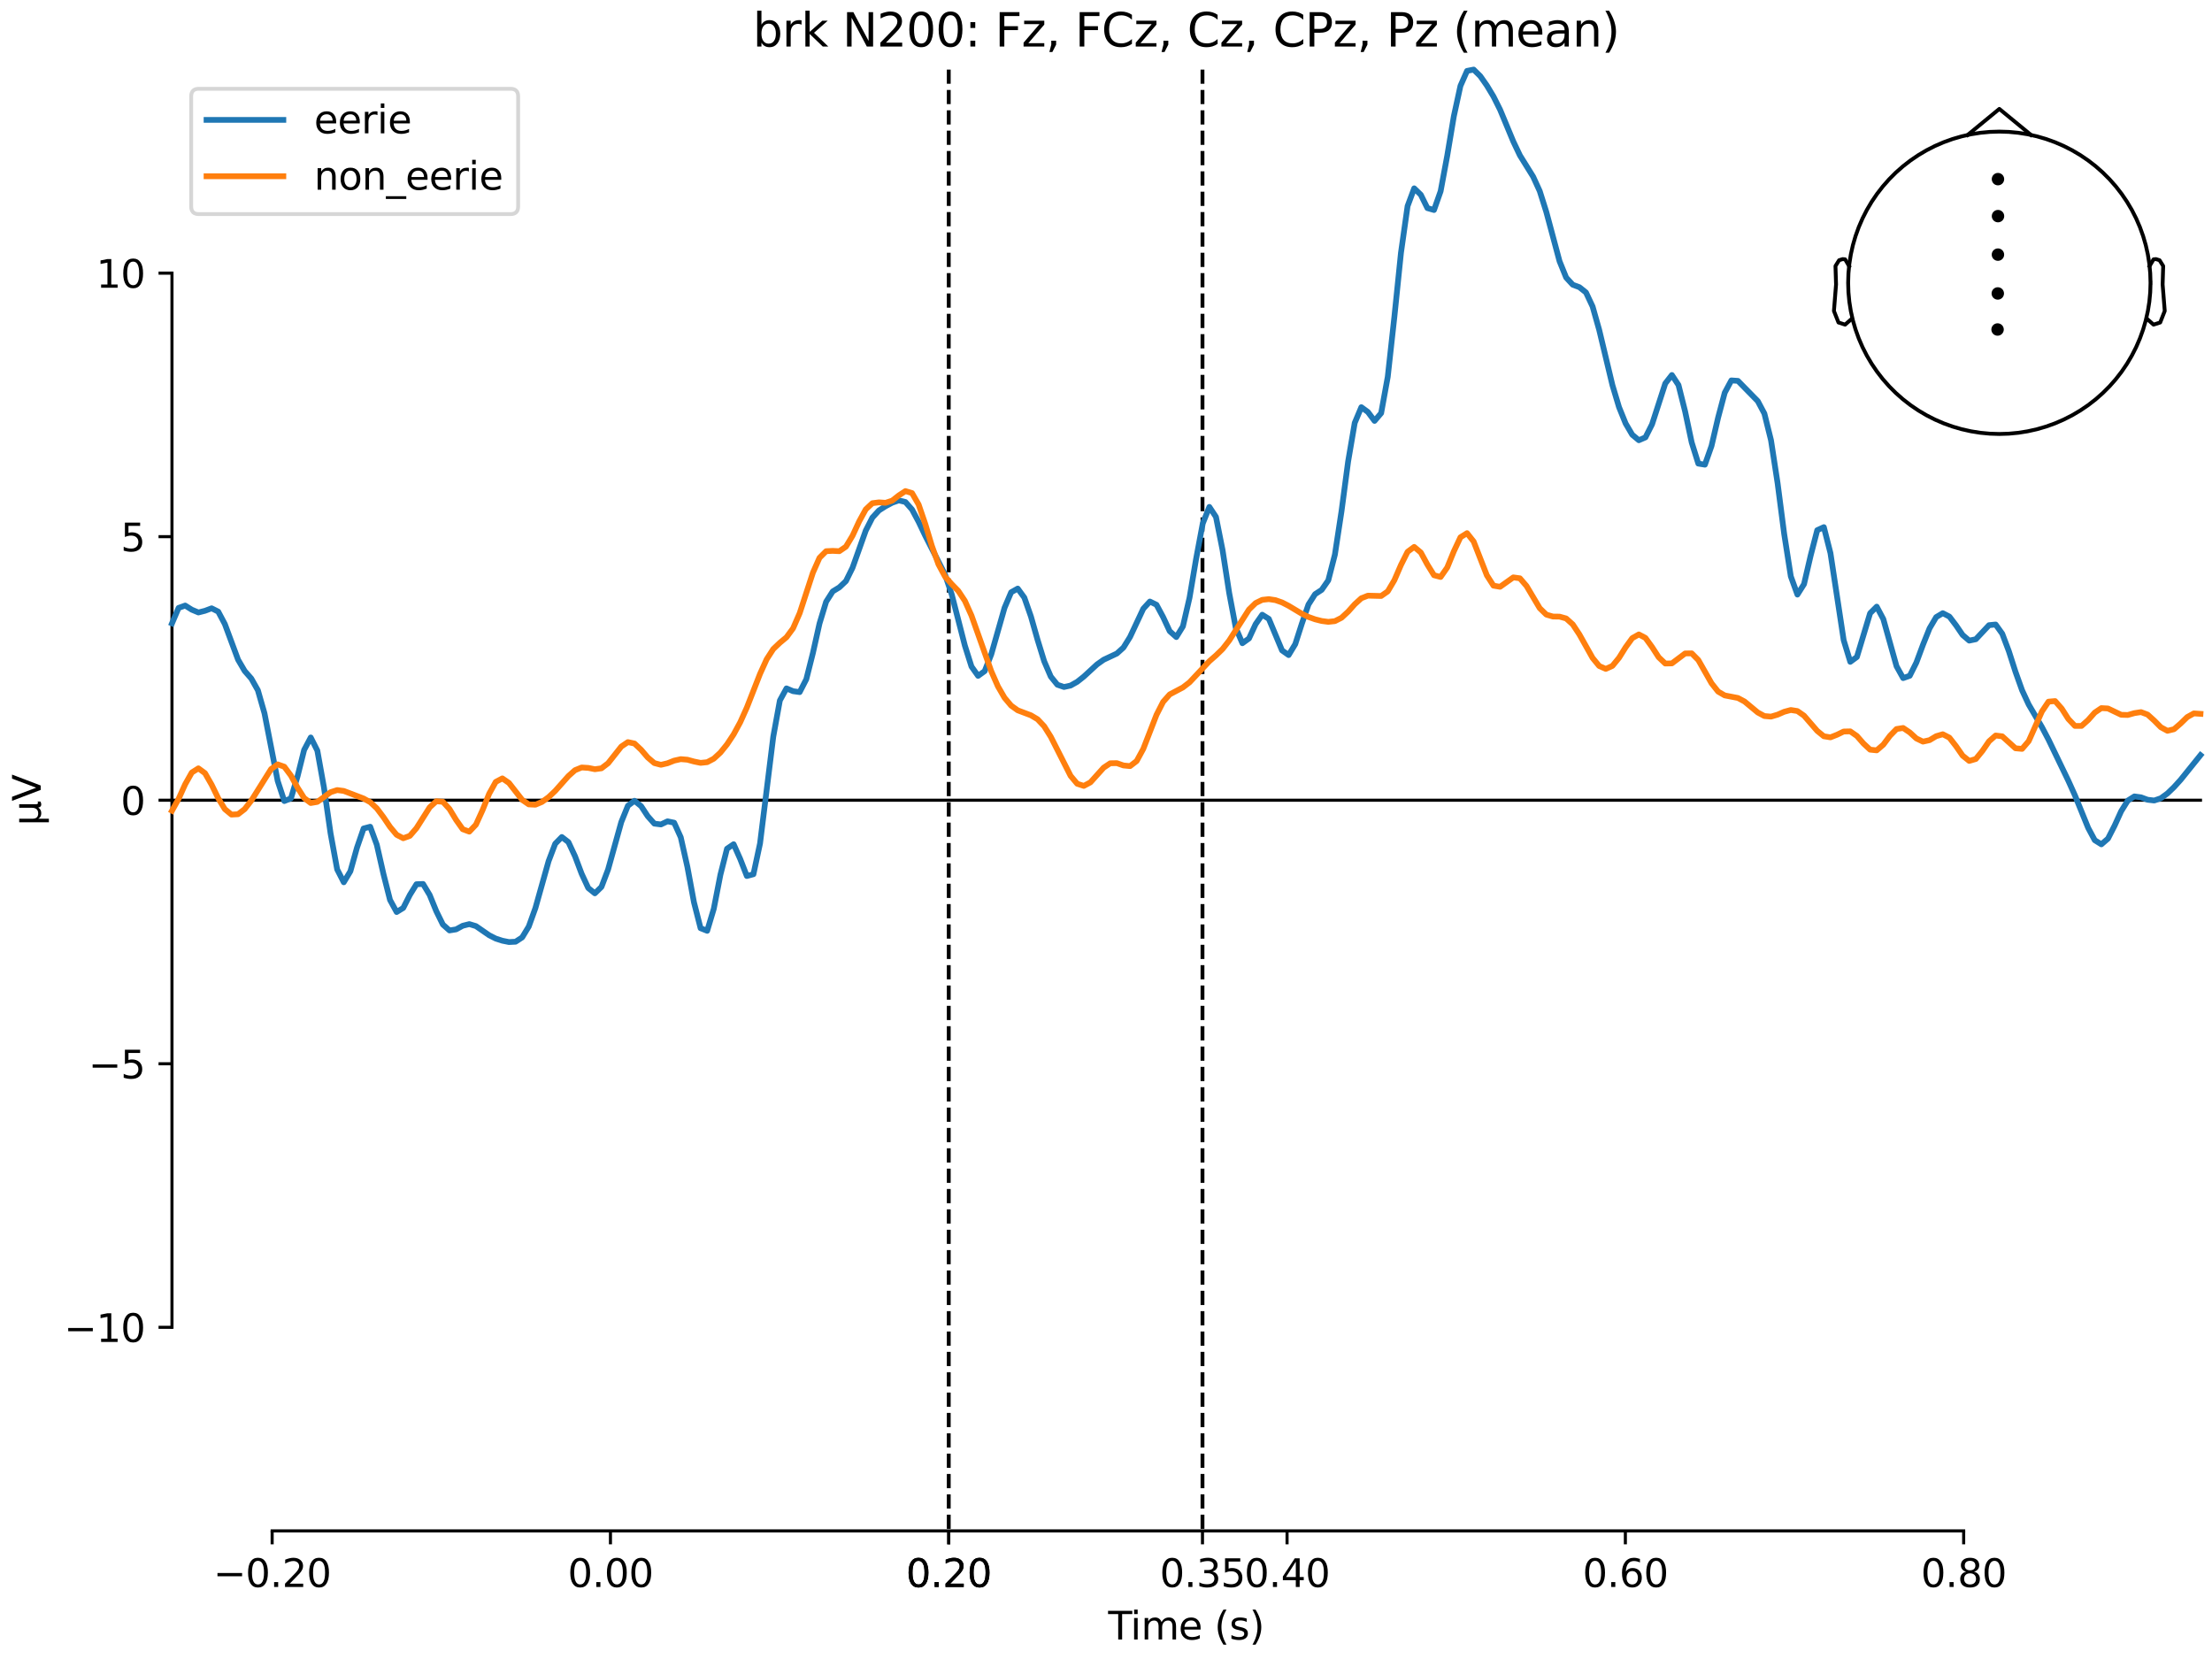 <?xml version="1.0" encoding="utf-8" standalone="no"?>
<!DOCTYPE svg PUBLIC "-//W3C//DTD SVG 1.1//EN"
  "http://www.w3.org/Graphics/SVG/1.1/DTD/svg11.dtd">
<svg xmlns:xlink="http://www.w3.org/1999/xlink" width="576pt" height="432pt" viewBox="0 0 576 432" xmlns="http://www.w3.org/2000/svg" version="1.1">
 <defs>
  <style type="text/css">*{stroke-linejoin: round; stroke-linecap: butt}</style>
 </defs>
 <g id="figure_1">
  <g id="patch_1">
   <path d="M 0 432 
L 576 432 
L 576 0 
L 0 0 
z
" style="fill: #ffffff"/>
  </g>
  <g id="axes_1">
   <g id="patch_2">
    <path d="M 44.783 398.644 
L 573 398.644 
L 573 18.118 
L 44.783 18.118 
L 44.783 398.644 
z
" style="fill: none; opacity: 0"/>
   </g>
   <g id="patch_3">
    <path d="M 44.783 345.638 
L 44.783 71.124 
" style="fill: none; stroke: #000000; stroke-width: 0.8; stroke-linejoin: miter; stroke-linecap: square"/>
   </g>
   <g id="LineCollection_1">
    <path d="M 247.054 18.118 
L 247.054 398.644 
" clip-path="url(#p160cab0936)" style="fill: none; stroke-dasharray: 3.7,1.6; stroke-dashoffset: 0; stroke: #000000"/>
    <path d="M 313.124 18.118 
L 313.124 398.644 
" clip-path="url(#p160cab0936)" style="fill: none; stroke-dasharray: 3.7,1.6; stroke-dashoffset: 0; stroke: #000000"/>
   </g>
   <g id="matplotlib.axis_1">
    <g id="xtick_1">
     <g id="line2d_1">
      <defs>
       <path id="m60792f9d61" d="M 0 0 
L 0 3.5 
" style="stroke: #000000; stroke-width: 0.8"/>
      </defs>
      <g>
       <use xlink:href="#m60792f9d61" x="70.867" y="398.644" style="stroke: #000000; stroke-width: 0.8"/>
      </g>
     </g>
     <g id="text_1">
      <!-- −0.20 -->
      <g transform="translate(55.544 413.242) scale(0.1 -0.1)">
       <defs>
        <path id="DejaVuSans-2212" d="M 678 2272 
L 4684 2272 
L 4684 1741 
L 678 1741 
L 678 2272 
z
" transform="scale(0.016)"/>
        <path id="DejaVuSans-30" d="M 2034 4250 
Q 1547 4250 1301 3770 
Q 1056 3291 1056 2328 
Q 1056 1369 1301 889 
Q 1547 409 2034 409 
Q 2525 409 2770 889 
Q 3016 1369 3016 2328 
Q 3016 3291 2770 3770 
Q 2525 4250 2034 4250 
z
M 2034 4750 
Q 2819 4750 3233 4129 
Q 3647 3509 3647 2328 
Q 3647 1150 3233 529 
Q 2819 -91 2034 -91 
Q 1250 -91 836 529 
Q 422 1150 422 2328 
Q 422 3509 836 4129 
Q 1250 4750 2034 4750 
z
" transform="scale(0.016)"/>
        <path id="DejaVuSans-2e" d="M 684 794 
L 1344 794 
L 1344 0 
L 684 0 
L 684 794 
z
" transform="scale(0.016)"/>
        <path id="DejaVuSans-32" d="M 1228 531 
L 3431 531 
L 3431 0 
L 469 0 
L 469 531 
Q 828 903 1448 1529 
Q 2069 2156 2228 2338 
Q 2531 2678 2651 2914 
Q 2772 3150 2772 3378 
Q 2772 3750 2511 3984 
Q 2250 4219 1831 4219 
Q 1534 4219 1204 4116 
Q 875 4013 500 3803 
L 500 4441 
Q 881 4594 1212 4672 
Q 1544 4750 1819 4750 
Q 2544 4750 2975 4387 
Q 3406 4025 3406 3419 
Q 3406 3131 3298 2873 
Q 3191 2616 2906 2266 
Q 2828 2175 2409 1742 
Q 1991 1309 1228 531 
z
" transform="scale(0.016)"/>
       </defs>
       <use xlink:href="#DejaVuSans-2212"/>
       <use xlink:href="#DejaVuSans-30" transform="translate(83.789 0)"/>
       <use xlink:href="#DejaVuSans-2e" transform="translate(147.412 0)"/>
       <use xlink:href="#DejaVuSans-32" transform="translate(179.199 0)"/>
       <use xlink:href="#DejaVuSans-30" transform="translate(242.822 0)"/>
      </g>
     </g>
    </g>
    <g id="xtick_2">
     <g id="line2d_2">
      <g>
       <use xlink:href="#m60792f9d61" x="158.96" y="398.644" style="stroke: #000000; stroke-width: 0.8"/>
      </g>
     </g>
     <g id="text_2">
      <!-- 0.00 -->
      <g transform="translate(147.828 413.242) scale(0.1 -0.1)">
       <use xlink:href="#DejaVuSans-30"/>
       <use xlink:href="#DejaVuSans-2e" transform="translate(63.623 0)"/>
       <use xlink:href="#DejaVuSans-30" transform="translate(95.41 0)"/>
       <use xlink:href="#DejaVuSans-30" transform="translate(159.033 0)"/>
      </g>
     </g>
    </g>
    <g id="xtick_3">
     <g id="line2d_3">
      <g>
       <use xlink:href="#m60792f9d61" x="247.054" y="398.644" style="stroke: #000000; stroke-width: 0.8"/>
      </g>
     </g>
     <g id="text_3">
      <!-- 0.20 -->
      <g transform="translate(235.921 413.242) scale(0.1 -0.1)">
       <use xlink:href="#DejaVuSans-30"/>
       <use xlink:href="#DejaVuSans-2e" transform="translate(63.623 0)"/>
       <use xlink:href="#DejaVuSans-32" transform="translate(95.41 0)"/>
       <use xlink:href="#DejaVuSans-30" transform="translate(159.033 0)"/>
      </g>
     </g>
    </g>
    <g id="xtick_4">
     <g id="line2d_4">
      <g>
       <use xlink:href="#m60792f9d61" x="247.054" y="398.644" style="stroke: #000000; stroke-width: 0.8"/>
      </g>
     </g>
     <g id="text_4">
      <!-- 0.20 -->
      <g transform="translate(235.921 413.242) scale(0.1 -0.1)">
       <use xlink:href="#DejaVuSans-30"/>
       <use xlink:href="#DejaVuSans-2e" transform="translate(63.623 0)"/>
       <use xlink:href="#DejaVuSans-32" transform="translate(95.41 0)"/>
       <use xlink:href="#DejaVuSans-30" transform="translate(159.033 0)"/>
      </g>
     </g>
    </g>
    <g id="xtick_5">
     <g id="line2d_5">
      <g>
       <use xlink:href="#m60792f9d61" x="313.124" y="398.644" style="stroke: #000000; stroke-width: 0.8"/>
      </g>
     </g>
     <g id="text_5">
      <!-- 0.35 -->
      <g transform="translate(301.991 413.242) scale(0.1 -0.1)">
       <defs>
        <path id="DejaVuSans-33" d="M 2597 2516 
Q 3050 2419 3304 2112 
Q 3559 1806 3559 1356 
Q 3559 666 3084 287 
Q 2609 -91 1734 -91 
Q 1441 -91 1130 -33 
Q 819 25 488 141 
L 488 750 
Q 750 597 1062 519 
Q 1375 441 1716 441 
Q 2309 441 2620 675 
Q 2931 909 2931 1356 
Q 2931 1769 2642 2001 
Q 2353 2234 1838 2234 
L 1294 2234 
L 1294 2753 
L 1863 2753 
Q 2328 2753 2575 2939 
Q 2822 3125 2822 3475 
Q 2822 3834 2567 4026 
Q 2313 4219 1838 4219 
Q 1578 4219 1281 4162 
Q 984 4106 628 3988 
L 628 4550 
Q 988 4650 1302 4700 
Q 1616 4750 1894 4750 
Q 2613 4750 3031 4423 
Q 3450 4097 3450 3541 
Q 3450 3153 3228 2886 
Q 3006 2619 2597 2516 
z
" transform="scale(0.016)"/>
        <path id="DejaVuSans-35" d="M 691 4666 
L 3169 4666 
L 3169 4134 
L 1269 4134 
L 1269 2991 
Q 1406 3038 1543 3061 
Q 1681 3084 1819 3084 
Q 2600 3084 3056 2656 
Q 3513 2228 3513 1497 
Q 3513 744 3044 326 
Q 2575 -91 1722 -91 
Q 1428 -91 1123 -41 
Q 819 9 494 109 
L 494 744 
Q 775 591 1075 516 
Q 1375 441 1709 441 
Q 2250 441 2565 725 
Q 2881 1009 2881 1497 
Q 2881 1984 2565 2268 
Q 2250 2553 1709 2553 
Q 1456 2553 1204 2497 
Q 953 2441 691 2322 
L 691 4666 
z
" transform="scale(0.016)"/>
       </defs>
       <use xlink:href="#DejaVuSans-30"/>
       <use xlink:href="#DejaVuSans-2e" transform="translate(63.623 0)"/>
       <use xlink:href="#DejaVuSans-33" transform="translate(95.41 0)"/>
       <use xlink:href="#DejaVuSans-35" transform="translate(159.033 0)"/>
      </g>
     </g>
    </g>
    <g id="xtick_6">
     <g id="line2d_6">
      <g>
       <use xlink:href="#m60792f9d61" x="335.147" y="398.644" style="stroke: #000000; stroke-width: 0.8"/>
      </g>
     </g>
     <g id="text_6">
      <!-- 0.40 -->
      <g transform="translate(324.015 413.242) scale(0.1 -0.1)">
       <defs>
        <path id="DejaVuSans-34" d="M 2419 4116 
L 825 1625 
L 2419 1625 
L 2419 4116 
z
M 2253 4666 
L 3047 4666 
L 3047 1625 
L 3713 1625 
L 3713 1100 
L 3047 1100 
L 3047 0 
L 2419 0 
L 2419 1100 
L 313 1100 
L 313 1709 
L 2253 4666 
z
" transform="scale(0.016)"/>
       </defs>
       <use xlink:href="#DejaVuSans-30"/>
       <use xlink:href="#DejaVuSans-2e" transform="translate(63.623 0)"/>
       <use xlink:href="#DejaVuSans-34" transform="translate(95.41 0)"/>
       <use xlink:href="#DejaVuSans-30" transform="translate(159.033 0)"/>
      </g>
     </g>
    </g>
    <g id="xtick_7">
     <g id="line2d_7">
      <g>
       <use xlink:href="#m60792f9d61" x="423.241" y="398.644" style="stroke: #000000; stroke-width: 0.8"/>
      </g>
     </g>
     <g id="text_7">
      <!-- 0.60 -->
      <g transform="translate(412.108 413.242) scale(0.1 -0.1)">
       <defs>
        <path id="DejaVuSans-36" d="M 2113 2584 
Q 1688 2584 1439 2293 
Q 1191 2003 1191 1497 
Q 1191 994 1439 701 
Q 1688 409 2113 409 
Q 2538 409 2786 701 
Q 3034 994 3034 1497 
Q 3034 2003 2786 2293 
Q 2538 2584 2113 2584 
z
M 3366 4563 
L 3366 3988 
Q 3128 4100 2886 4159 
Q 2644 4219 2406 4219 
Q 1781 4219 1451 3797 
Q 1122 3375 1075 2522 
Q 1259 2794 1537 2939 
Q 1816 3084 2150 3084 
Q 2853 3084 3261 2657 
Q 3669 2231 3669 1497 
Q 3669 778 3244 343 
Q 2819 -91 2113 -91 
Q 1303 -91 875 529 
Q 447 1150 447 2328 
Q 447 3434 972 4092 
Q 1497 4750 2381 4750 
Q 2619 4750 2861 4703 
Q 3103 4656 3366 4563 
z
" transform="scale(0.016)"/>
       </defs>
       <use xlink:href="#DejaVuSans-30"/>
       <use xlink:href="#DejaVuSans-2e" transform="translate(63.623 0)"/>
       <use xlink:href="#DejaVuSans-36" transform="translate(95.41 0)"/>
       <use xlink:href="#DejaVuSans-30" transform="translate(159.033 0)"/>
      </g>
     </g>
    </g>
    <g id="xtick_8">
     <g id="line2d_8">
      <g>
       <use xlink:href="#m60792f9d61" x="511.334" y="398.644" style="stroke: #000000; stroke-width: 0.8"/>
      </g>
     </g>
     <g id="text_8">
      <!-- 0.80 -->
      <g transform="translate(500.202 413.242) scale(0.1 -0.1)">
       <defs>
        <path id="DejaVuSans-38" d="M 2034 2216 
Q 1584 2216 1326 1975 
Q 1069 1734 1069 1313 
Q 1069 891 1326 650 
Q 1584 409 2034 409 
Q 2484 409 2743 651 
Q 3003 894 3003 1313 
Q 3003 1734 2745 1975 
Q 2488 2216 2034 2216 
z
M 1403 2484 
Q 997 2584 770 2862 
Q 544 3141 544 3541 
Q 544 4100 942 4425 
Q 1341 4750 2034 4750 
Q 2731 4750 3128 4425 
Q 3525 4100 3525 3541 
Q 3525 3141 3298 2862 
Q 3072 2584 2669 2484 
Q 3125 2378 3379 2068 
Q 3634 1759 3634 1313 
Q 3634 634 3220 271 
Q 2806 -91 2034 -91 
Q 1263 -91 848 271 
Q 434 634 434 1313 
Q 434 1759 690 2068 
Q 947 2378 1403 2484 
z
M 1172 3481 
Q 1172 3119 1398 2916 
Q 1625 2713 2034 2713 
Q 2441 2713 2670 2916 
Q 2900 3119 2900 3481 
Q 2900 3844 2670 4047 
Q 2441 4250 2034 4250 
Q 1625 4250 1398 4047 
Q 1172 3844 1172 3481 
z
" transform="scale(0.016)"/>
       </defs>
       <use xlink:href="#DejaVuSans-30"/>
       <use xlink:href="#DejaVuSans-2e" transform="translate(63.623 0)"/>
       <use xlink:href="#DejaVuSans-38" transform="translate(95.41 0)"/>
       <use xlink:href="#DejaVuSans-30" transform="translate(159.033 0)"/>
      </g>
     </g>
    </g>
    <g id="text_9">
     <!-- Time (s) -->
     <g transform="translate(288.562 426.92) scale(0.1 -0.1)">
      <defs>
       <path id="DejaVuSans-54" d="M -19 4666 
L 3928 4666 
L 3928 4134 
L 2272 4134 
L 2272 0 
L 1638 0 
L 1638 4134 
L -19 4134 
L -19 4666 
z
" transform="scale(0.016)"/>
       <path id="DejaVuSans-69" d="M 603 3500 
L 1178 3500 
L 1178 0 
L 603 0 
L 603 3500 
z
M 603 4863 
L 1178 4863 
L 1178 4134 
L 603 4134 
L 603 4863 
z
" transform="scale(0.016)"/>
       <path id="DejaVuSans-6d" d="M 3328 2828 
Q 3544 3216 3844 3400 
Q 4144 3584 4550 3584 
Q 5097 3584 5394 3201 
Q 5691 2819 5691 2113 
L 5691 0 
L 5113 0 
L 5113 2094 
Q 5113 2597 4934 2840 
Q 4756 3084 4391 3084 
Q 3944 3084 3684 2787 
Q 3425 2491 3425 1978 
L 3425 0 
L 2847 0 
L 2847 2094 
Q 2847 2600 2669 2842 
Q 2491 3084 2119 3084 
Q 1678 3084 1418 2786 
Q 1159 2488 1159 1978 
L 1159 0 
L 581 0 
L 581 3500 
L 1159 3500 
L 1159 2956 
Q 1356 3278 1631 3431 
Q 1906 3584 2284 3584 
Q 2666 3584 2933 3390 
Q 3200 3197 3328 2828 
z
" transform="scale(0.016)"/>
       <path id="DejaVuSans-65" d="M 3597 1894 
L 3597 1613 
L 953 1613 
Q 991 1019 1311 708 
Q 1631 397 2203 397 
Q 2534 397 2845 478 
Q 3156 559 3463 722 
L 3463 178 
Q 3153 47 2828 -22 
Q 2503 -91 2169 -91 
Q 1331 -91 842 396 
Q 353 884 353 1716 
Q 353 2575 817 3079 
Q 1281 3584 2069 3584 
Q 2775 3584 3186 3129 
Q 3597 2675 3597 1894 
z
M 3022 2063 
Q 3016 2534 2758 2815 
Q 2500 3097 2075 3097 
Q 1594 3097 1305 2825 
Q 1016 2553 972 2059 
L 3022 2063 
z
" transform="scale(0.016)"/>
       <path id="DejaVuSans-20" transform="scale(0.016)"/>
       <path id="DejaVuSans-28" d="M 1984 4856 
Q 1566 4138 1362 3434 
Q 1159 2731 1159 2009 
Q 1159 1288 1364 580 
Q 1569 -128 1984 -844 
L 1484 -844 
Q 1016 -109 783 600 
Q 550 1309 550 2009 
Q 550 2706 781 3412 
Q 1013 4119 1484 4856 
L 1984 4856 
z
" transform="scale(0.016)"/>
       <path id="DejaVuSans-73" d="M 2834 3397 
L 2834 2853 
Q 2591 2978 2328 3040 
Q 2066 3103 1784 3103 
Q 1356 3103 1142 2972 
Q 928 2841 928 2578 
Q 928 2378 1081 2264 
Q 1234 2150 1697 2047 
L 1894 2003 
Q 2506 1872 2764 1633 
Q 3022 1394 3022 966 
Q 3022 478 2636 193 
Q 2250 -91 1575 -91 
Q 1294 -91 989 -36 
Q 684 19 347 128 
L 347 722 
Q 666 556 975 473 
Q 1284 391 1588 391 
Q 1994 391 2212 530 
Q 2431 669 2431 922 
Q 2431 1156 2273 1281 
Q 2116 1406 1581 1522 
L 1381 1569 
Q 847 1681 609 1914 
Q 372 2147 372 2553 
Q 372 3047 722 3315 
Q 1072 3584 1716 3584 
Q 2034 3584 2315 3537 
Q 2597 3491 2834 3397 
z
" transform="scale(0.016)"/>
       <path id="DejaVuSans-29" d="M 513 4856 
L 1013 4856 
Q 1481 4119 1714 3412 
Q 1947 2706 1947 2009 
Q 1947 1309 1714 600 
Q 1481 -109 1013 -844 
L 513 -844 
Q 928 -128 1133 580 
Q 1338 1288 1338 2009 
Q 1338 2731 1133 3434 
Q 928 4138 513 4856 
z
" transform="scale(0.016)"/>
      </defs>
      <use xlink:href="#DejaVuSans-54"/>
      <use xlink:href="#DejaVuSans-69" transform="translate(57.959 0)"/>
      <use xlink:href="#DejaVuSans-6d" transform="translate(85.742 0)"/>
      <use xlink:href="#DejaVuSans-65" transform="translate(183.154 0)"/>
      <use xlink:href="#DejaVuSans-20" transform="translate(244.678 0)"/>
      <use xlink:href="#DejaVuSans-28" transform="translate(276.465 0)"/>
      <use xlink:href="#DejaVuSans-73" transform="translate(315.479 0)"/>
      <use xlink:href="#DejaVuSans-29" transform="translate(367.578 0)"/>
     </g>
    </g>
   </g>
   <g id="matplotlib.axis_2">
    <g id="ytick_1">
     <g id="line2d_9">
      <defs>
       <path id="m1ddd7d514c" d="M 0 0 
L -3.5 0 
" style="stroke: #000000; stroke-width: 0.8"/>
      </defs>
      <g>
       <use xlink:href="#m1ddd7d514c" x="44.783" y="345.638" style="stroke: #000000; stroke-width: 0.8"/>
      </g>
     </g>
     <g id="text_10">
      <!-- −10 -->
      <g transform="translate(16.678 349.437) scale(0.1 -0.1)">
       <defs>
        <path id="DejaVuSans-31" d="M 794 531 
L 1825 531 
L 1825 4091 
L 703 3866 
L 703 4441 
L 1819 4666 
L 2450 4666 
L 2450 531 
L 3481 531 
L 3481 0 
L 794 0 
L 794 531 
z
" transform="scale(0.016)"/>
       </defs>
       <use xlink:href="#DejaVuSans-2212"/>
       <use xlink:href="#DejaVuSans-31" transform="translate(83.789 0)"/>
       <use xlink:href="#DejaVuSans-30" transform="translate(147.412 0)"/>
      </g>
     </g>
    </g>
    <g id="ytick_2">
     <g id="line2d_10">
      <g>
       <use xlink:href="#m1ddd7d514c" x="44.783" y="277.009" style="stroke: #000000; stroke-width: 0.8"/>
      </g>
     </g>
     <g id="text_11">
      <!-- −5 -->
      <g transform="translate(23.041 280.809) scale(0.1 -0.1)">
       <use xlink:href="#DejaVuSans-2212"/>
       <use xlink:href="#DejaVuSans-35" transform="translate(83.789 0)"/>
      </g>
     </g>
    </g>
    <g id="ytick_3">
     <g id="line2d_11">
      <g>
       <use xlink:href="#m1ddd7d514c" x="44.783" y="208.381" style="stroke: #000000; stroke-width: 0.8"/>
      </g>
     </g>
     <g id="text_12">
      <!-- 0 -->
      <g transform="translate(31.421 212.18) scale(0.1 -0.1)">
       <use xlink:href="#DejaVuSans-30"/>
      </g>
     </g>
    </g>
    <g id="ytick_4">
     <g id="line2d_12">
      <g>
       <use xlink:href="#m1ddd7d514c" x="44.783" y="139.752" style="stroke: #000000; stroke-width: 0.8"/>
      </g>
     </g>
     <g id="text_13">
      <!-- 5 -->
      <g transform="translate(31.421 143.552) scale(0.1 -0.1)">
       <use xlink:href="#DejaVuSans-35"/>
      </g>
     </g>
    </g>
    <g id="ytick_5">
     <g id="line2d_13">
      <g>
       <use xlink:href="#m1ddd7d514c" x="44.783" y="71.124" style="stroke: #000000; stroke-width: 0.8"/>
      </g>
     </g>
     <g id="text_14">
      <!-- 10 -->
      <g transform="translate(25.058 74.923) scale(0.1 -0.1)">
       <use xlink:href="#DejaVuSans-31"/>
       <use xlink:href="#DejaVuSans-30" transform="translate(63.623 0)"/>
      </g>
     </g>
    </g>
    <g id="text_15">
     <!-- µV -->
     <g transform="translate(10.599 214.982) rotate(-90) scale(0.1 -0.1)">
      <defs>
       <path id="DejaVuSans-b5" d="M 544 -1331 
L 544 3500 
L 1119 3500 
L 1119 1325 
Q 1119 872 1334 640 
Q 1550 409 1972 409 
Q 2434 409 2667 671 
Q 2900 934 2900 1459 
L 2900 3500 
L 3475 3500 
L 3475 806 
Q 3475 619 3529 530 
Q 3584 441 3700 441 
Q 3728 441 3778 458 
Q 3828 475 3916 513 
L 3916 50 
Q 3788 -22 3673 -56 
Q 3559 -91 3450 -91 
Q 3234 -91 3106 31 
Q 2978 153 2931 403 
Q 2775 156 2548 32 
Q 2322 -91 2016 -91 
Q 1697 -91 1473 31 
Q 1250 153 1119 397 
L 1119 -1331 
L 544 -1331 
z
" transform="scale(0.016)"/>
       <path id="DejaVuSans-56" d="M 1831 0 
L 50 4666 
L 709 4666 
L 2188 738 
L 3669 4666 
L 4325 4666 
L 2547 0 
L 1831 0 
z
" transform="scale(0.016)"/>
      </defs>
      <use xlink:href="#DejaVuSans-b5"/>
      <use xlink:href="#DejaVuSans-56" transform="translate(63.623 0)"/>
     </g>
    </g>
   </g>
   <g id="patch_4">
    <path d="M 70.867 398.644 
L 511.334 398.644 
" style="fill: none; stroke: #000000; stroke-width: 0.8; stroke-linejoin: miter; stroke-linecap: square"/>
   </g>
   <g id="patch_5">
    <path d="M 44.783 208.381 
L 573 208.381 
" style="fill: none; stroke: #000000; stroke-width: 0.8; stroke-linejoin: miter; stroke-linecap: square"/>
   </g>
   <g id="text_16">
    <!-- brk N200: Fz, FCz, Cz, CPz, Pz (mean) -->
    <g transform="translate(196.054 12.118) scale(0.12 -0.12)">
     <defs>
      <path id="DejaVuSans-62" d="M 3116 1747 
Q 3116 2381 2855 2742 
Q 2594 3103 2138 3103 
Q 1681 3103 1420 2742 
Q 1159 2381 1159 1747 
Q 1159 1113 1420 752 
Q 1681 391 2138 391 
Q 2594 391 2855 752 
Q 3116 1113 3116 1747 
z
M 1159 2969 
Q 1341 3281 1617 3432 
Q 1894 3584 2278 3584 
Q 2916 3584 3314 3078 
Q 3713 2572 3713 1747 
Q 3713 922 3314 415 
Q 2916 -91 2278 -91 
Q 1894 -91 1617 61 
Q 1341 213 1159 525 
L 1159 0 
L 581 0 
L 581 4863 
L 1159 4863 
L 1159 2969 
z
" transform="scale(0.016)"/>
      <path id="DejaVuSans-72" d="M 2631 2963 
Q 2534 3019 2420 3045 
Q 2306 3072 2169 3072 
Q 1681 3072 1420 2755 
Q 1159 2438 1159 1844 
L 1159 0 
L 581 0 
L 581 3500 
L 1159 3500 
L 1159 2956 
Q 1341 3275 1631 3429 
Q 1922 3584 2338 3584 
Q 2397 3584 2469 3576 
Q 2541 3569 2628 3553 
L 2631 2963 
z
" transform="scale(0.016)"/>
      <path id="DejaVuSans-6b" d="M 581 4863 
L 1159 4863 
L 1159 1991 
L 2875 3500 
L 3609 3500 
L 1753 1863 
L 3688 0 
L 2938 0 
L 1159 1709 
L 1159 0 
L 581 0 
L 581 4863 
z
" transform="scale(0.016)"/>
      <path id="DejaVuSans-4e" d="M 628 4666 
L 1478 4666 
L 3547 763 
L 3547 4666 
L 4159 4666 
L 4159 0 
L 3309 0 
L 1241 3903 
L 1241 0 
L 628 0 
L 628 4666 
z
" transform="scale(0.016)"/>
      <path id="DejaVuSans-3a" d="M 750 794 
L 1409 794 
L 1409 0 
L 750 0 
L 750 794 
z
M 750 3309 
L 1409 3309 
L 1409 2516 
L 750 2516 
L 750 3309 
z
" transform="scale(0.016)"/>
      <path id="DejaVuSans-46" d="M 628 4666 
L 3309 4666 
L 3309 4134 
L 1259 4134 
L 1259 2759 
L 3109 2759 
L 3109 2228 
L 1259 2228 
L 1259 0 
L 628 0 
L 628 4666 
z
" transform="scale(0.016)"/>
      <path id="DejaVuSans-7a" d="M 353 3500 
L 3084 3500 
L 3084 2975 
L 922 459 
L 3084 459 
L 3084 0 
L 275 0 
L 275 525 
L 2438 3041 
L 353 3041 
L 353 3500 
z
" transform="scale(0.016)"/>
      <path id="DejaVuSans-2c" d="M 750 794 
L 1409 794 
L 1409 256 
L 897 -744 
L 494 -744 
L 750 256 
L 750 794 
z
" transform="scale(0.016)"/>
      <path id="DejaVuSans-43" d="M 4122 4306 
L 4122 3641 
Q 3803 3938 3442 4084 
Q 3081 4231 2675 4231 
Q 1875 4231 1450 3742 
Q 1025 3253 1025 2328 
Q 1025 1406 1450 917 
Q 1875 428 2675 428 
Q 3081 428 3442 575 
Q 3803 722 4122 1019 
L 4122 359 
Q 3791 134 3420 21 
Q 3050 -91 2638 -91 
Q 1578 -91 968 557 
Q 359 1206 359 2328 
Q 359 3453 968 4101 
Q 1578 4750 2638 4750 
Q 3056 4750 3426 4639 
Q 3797 4528 4122 4306 
z
" transform="scale(0.016)"/>
      <path id="DejaVuSans-50" d="M 1259 4147 
L 1259 2394 
L 2053 2394 
Q 2494 2394 2734 2622 
Q 2975 2850 2975 3272 
Q 2975 3691 2734 3919 
Q 2494 4147 2053 4147 
L 1259 4147 
z
M 628 4666 
L 2053 4666 
Q 2838 4666 3239 4311 
Q 3641 3956 3641 3272 
Q 3641 2581 3239 2228 
Q 2838 1875 2053 1875 
L 1259 1875 
L 1259 0 
L 628 0 
L 628 4666 
z
" transform="scale(0.016)"/>
      <path id="DejaVuSans-61" d="M 2194 1759 
Q 1497 1759 1228 1600 
Q 959 1441 959 1056 
Q 959 750 1161 570 
Q 1363 391 1709 391 
Q 2188 391 2477 730 
Q 2766 1069 2766 1631 
L 2766 1759 
L 2194 1759 
z
M 3341 1997 
L 3341 0 
L 2766 0 
L 2766 531 
Q 2569 213 2275 61 
Q 1981 -91 1556 -91 
Q 1019 -91 701 211 
Q 384 513 384 1019 
Q 384 1609 779 1909 
Q 1175 2209 1959 2209 
L 2766 2209 
L 2766 2266 
Q 2766 2663 2505 2880 
Q 2244 3097 1772 3097 
Q 1472 3097 1187 3025 
Q 903 2953 641 2809 
L 641 3341 
Q 956 3463 1253 3523 
Q 1550 3584 1831 3584 
Q 2591 3584 2966 3190 
Q 3341 2797 3341 1997 
z
" transform="scale(0.016)"/>
      <path id="DejaVuSans-6e" d="M 3513 2113 
L 3513 0 
L 2938 0 
L 2938 2094 
Q 2938 2591 2744 2837 
Q 2550 3084 2163 3084 
Q 1697 3084 1428 2787 
Q 1159 2491 1159 1978 
L 1159 0 
L 581 0 
L 581 3500 
L 1159 3500 
L 1159 2956 
Q 1366 3272 1645 3428 
Q 1925 3584 2291 3584 
Q 2894 3584 3203 3211 
Q 3513 2838 3513 2113 
z
" transform="scale(0.016)"/>
     </defs>
     <use xlink:href="#DejaVuSans-62"/>
     <use xlink:href="#DejaVuSans-72" transform="translate(63.477 0)"/>
     <use xlink:href="#DejaVuSans-6b" transform="translate(104.59 0)"/>
     <use xlink:href="#DejaVuSans-20" transform="translate(162.5 0)"/>
     <use xlink:href="#DejaVuSans-4e" transform="translate(194.287 0)"/>
     <use xlink:href="#DejaVuSans-32" transform="translate(269.092 0)"/>
     <use xlink:href="#DejaVuSans-30" transform="translate(332.715 0)"/>
     <use xlink:href="#DejaVuSans-30" transform="translate(396.338 0)"/>
     <use xlink:href="#DejaVuSans-3a" transform="translate(459.961 0)"/>
     <use xlink:href="#DejaVuSans-20" transform="translate(493.652 0)"/>
     <use xlink:href="#DejaVuSans-46" transform="translate(525.439 0)"/>
     <use xlink:href="#DejaVuSans-7a" transform="translate(582.959 0)"/>
     <use xlink:href="#DejaVuSans-2c" transform="translate(635.449 0)"/>
     <use xlink:href="#DejaVuSans-20" transform="translate(667.236 0)"/>
     <use xlink:href="#DejaVuSans-46" transform="translate(699.023 0)"/>
     <use xlink:href="#DejaVuSans-43" transform="translate(756.543 0)"/>
     <use xlink:href="#DejaVuSans-7a" transform="translate(826.367 0)"/>
     <use xlink:href="#DejaVuSans-2c" transform="translate(878.857 0)"/>
     <use xlink:href="#DejaVuSans-20" transform="translate(910.645 0)"/>
     <use xlink:href="#DejaVuSans-43" transform="translate(942.432 0)"/>
     <use xlink:href="#DejaVuSans-7a" transform="translate(1012.256 0)"/>
     <use xlink:href="#DejaVuSans-2c" transform="translate(1064.746 0)"/>
     <use xlink:href="#DejaVuSans-20" transform="translate(1096.533 0)"/>
     <use xlink:href="#DejaVuSans-43" transform="translate(1128.32 0)"/>
     <use xlink:href="#DejaVuSans-50" transform="translate(1198.145 0)"/>
     <use xlink:href="#DejaVuSans-7a" transform="translate(1258.447 0)"/>
     <use xlink:href="#DejaVuSans-2c" transform="translate(1310.938 0)"/>
     <use xlink:href="#DejaVuSans-20" transform="translate(1342.725 0)"/>
     <use xlink:href="#DejaVuSans-50" transform="translate(1374.512 0)"/>
     <use xlink:href="#DejaVuSans-7a" transform="translate(1434.814 0)"/>
     <use xlink:href="#DejaVuSans-20" transform="translate(1487.305 0)"/>
     <use xlink:href="#DejaVuSans-28" transform="translate(1519.092 0)"/>
     <use xlink:href="#DejaVuSans-6d" transform="translate(1558.105 0)"/>
     <use xlink:href="#DejaVuSans-65" transform="translate(1655.518 0)"/>
     <use xlink:href="#DejaVuSans-61" transform="translate(1717.041 0)"/>
     <use xlink:href="#DejaVuSans-6e" transform="translate(1778.32 0)"/>
     <use xlink:href="#DejaVuSans-29" transform="translate(1841.699 0)"/>
    </g>
   </g>
   <g id="legend_1">
    <g id="patch_6">
     <path d="M 51.783 55.753 
L 132.925 55.753 
Q 134.925 55.753 134.925 53.753 
L 134.925 25.118 
Q 134.925 23.118 132.925 23.118 
L 51.783 23.118 
Q 49.783 23.118 49.783 25.118 
L 49.783 53.753 
Q 49.783 55.753 51.783 55.753 
z
" style="fill: #ffffff; opacity: 0.8; stroke: #cccccc; stroke-linejoin: miter"/>
    </g>
    <g id="line2d_14">
     <path d="M 53.783 31.217 
L 63.783 31.217 
L 73.783 31.217 
" style="fill: none; stroke: #1f77b4; stroke-width: 1.5; stroke-linecap: square"/>
    </g>
    <g id="text_17">
     <!-- eerie -->
     <g transform="translate(81.783 34.717) scale(0.1 -0.1)">
      <use xlink:href="#DejaVuSans-65"/>
      <use xlink:href="#DejaVuSans-65" transform="translate(61.523 0)"/>
      <use xlink:href="#DejaVuSans-72" transform="translate(123.047 0)"/>
      <use xlink:href="#DejaVuSans-69" transform="translate(164.16 0)"/>
      <use xlink:href="#DejaVuSans-65" transform="translate(191.943 0)"/>
     </g>
    </g>
    <g id="line2d_15">
     <path d="M 53.783 45.895 
L 63.783 45.895 
L 73.783 45.895 
" style="fill: none; stroke: #ff7f0e; stroke-width: 1.5; stroke-linecap: square"/>
    </g>
    <g id="text_18">
     <!-- non_eerie -->
     <g transform="translate(81.783 49.395) scale(0.1 -0.1)">
      <defs>
       <path id="DejaVuSans-6f" d="M 1959 3097 
Q 1497 3097 1228 2736 
Q 959 2375 959 1747 
Q 959 1119 1226 758 
Q 1494 397 1959 397 
Q 2419 397 2687 759 
Q 2956 1122 2956 1747 
Q 2956 2369 2687 2733 
Q 2419 3097 1959 3097 
z
M 1959 3584 
Q 2709 3584 3137 3096 
Q 3566 2609 3566 1747 
Q 3566 888 3137 398 
Q 2709 -91 1959 -91 
Q 1206 -91 779 398 
Q 353 888 353 1747 
Q 353 2609 779 3096 
Q 1206 3584 1959 3584 
z
" transform="scale(0.016)"/>
       <path id="DejaVuSans-5f" d="M 3263 -1063 
L 3263 -1509 
L -63 -1509 
L -63 -1063 
L 3263 -1063 
z
" transform="scale(0.016)"/>
      </defs>
      <use xlink:href="#DejaVuSans-6e"/>
      <use xlink:href="#DejaVuSans-6f" transform="translate(63.379 0)"/>
      <use xlink:href="#DejaVuSans-6e" transform="translate(124.561 0)"/>
      <use xlink:href="#DejaVuSans-5f" transform="translate(187.939 0)"/>
      <use xlink:href="#DejaVuSans-65" transform="translate(237.939 0)"/>
      <use xlink:href="#DejaVuSans-65" transform="translate(299.463 0)"/>
      <use xlink:href="#DejaVuSans-72" transform="translate(360.986 0)"/>
      <use xlink:href="#DejaVuSans-69" transform="translate(402.1 0)"/>
      <use xlink:href="#DejaVuSans-65" transform="translate(429.883 0)"/>
     </g>
    </g>
   </g>
   <g id="line2d_16">
    <path d="M 44.783 162.329 
L 46.504 158.3 
L 48.224 157.682 
L 49.945 158.764 
L 51.665 159.486 
L 53.386 159.047 
L 55.107 158.4 
L 56.827 159.266 
L 58.548 162.502 
L 61.989 171.772 
L 63.709 174.714 
L 65.43 176.681 
L 67.151 179.739 
L 68.871 185.744 
L 72.312 203.368 
L 74.033 208.591 
L 75.753 207.907 
L 77.474 202.179 
L 79.195 195.283 
L 80.915 192.036 
L 82.636 195.456 
L 84.356 205.034 
L 86.077 216.995 
L 87.797 226.383 
L 89.518 229.741 
L 91.239 226.87 
L 92.959 220.726 
L 94.68 215.733 
L 96.4 215.28 
L 98.121 219.98 
L 99.841 227.555 
L 101.562 234.347 
L 103.283 237.489 
L 105.003 236.429 
L 106.724 233.04 
L 108.444 230.248 
L 110.165 230.185 
L 111.886 233.047 
L 113.606 237.261 
L 115.327 240.755 
L 117.047 242.282 
L 118.768 242.007 
L 120.488 241.068 
L 122.209 240.633 
L 123.93 241.154 
L 127.371 243.528 
L 129.091 244.403 
L 130.812 244.96 
L 132.532 245.307 
L 134.253 245.22 
L 135.974 244.096 
L 137.694 241.254 
L 139.415 236.466 
L 142.856 224.227 
L 144.576 219.706 
L 146.297 217.956 
L 148.018 219.285 
L 149.738 222.975 
L 151.459 227.532 
L 153.179 231.235 
L 154.9 232.623 
L 156.62 230.95 
L 158.341 226.42 
L 161.782 214.057 
L 163.503 209.818 
L 165.223 208.52 
L 166.944 209.915 
L 168.664 212.528 
L 170.385 214.467 
L 172.106 214.683 
L 173.826 213.87 
L 175.547 214.228 
L 177.267 218.026 
L 178.988 225.701 
L 180.709 234.967 
L 182.429 241.7 
L 184.15 242.382 
L 185.87 236.638 
L 187.591 227.796 
L 189.311 221.006 
L 191.032 219.833 
L 192.753 223.689 
L 194.473 228.111 
L 196.194 227.65 
L 197.914 219.623 
L 201.355 191.842 
L 203.076 182.401 
L 204.797 179.255 
L 206.517 179.984 
L 208.238 180.222 
L 209.958 176.879 
L 211.679 170.044 
L 213.399 162.363 
L 215.12 156.698 
L 216.841 154.002 
L 218.561 152.948 
L 220.282 151.316 
L 222.002 147.826 
L 225.443 138.163 
L 227.164 134.785 
L 228.885 132.911 
L 230.605 131.82 
L 232.326 130.904 
L 234.046 130.301 
L 235.767 130.72 
L 237.488 132.668 
L 239.208 135.88 
L 240.929 139.494 
L 246.09 149.62 
L 247.811 154.735 
L 251.252 168.124 
L 252.973 173.566 
L 254.693 175.994 
L 256.414 174.758 
L 258.134 170.361 
L 261.576 158.282 
L 263.296 154.228 
L 265.017 153.262 
L 266.737 155.619 
L 268.458 160.547 
L 270.178 166.599 
L 271.899 172.178 
L 273.62 176.176 
L 275.34 178.301 
L 277.061 178.89 
L 278.781 178.512 
L 280.502 177.546 
L 282.222 176.183 
L 285.664 173.012 
L 287.384 171.796 
L 290.825 170.179 
L 292.546 168.625 
L 294.267 165.852 
L 297.708 158.509 
L 299.428 156.636 
L 301.149 157.479 
L 302.869 160.675 
L 304.59 164.364 
L 306.311 165.89 
L 308.031 163.101 
L 309.752 155.646 
L 311.472 145.477 
L 313.193 136.314 
L 314.913 131.999 
L 316.634 134.6 
L 318.355 143.248 
L 320.075 154.378 
L 321.796 163.492 
L 323.516 167.492 
L 325.237 166.257 
L 326.957 162.538 
L 328.678 160.067 
L 330.399 161.145 
L 333.84 169.367 
L 335.56 170.578 
L 337.281 167.736 
L 339.001 162.389 
L 340.722 157.419 
L 342.443 154.723 
L 344.163 153.6 
L 345.884 151.119 
L 347.604 144.417 
L 349.325 133.137 
L 351.046 120.195 
L 352.766 110.122 
L 354.487 106.03 
L 356.207 107.288 
L 357.928 109.601 
L 359.648 107.578 
L 361.369 98.124 
L 363.09 82.541 
L 364.81 65.83 
L 366.531 53.663 
L 368.251 49.043 
L 369.972 50.708 
L 371.692 54.189 
L 373.413 54.684 
L 375.134 49.794 
L 376.854 40.552 
L 378.575 30.28 
L 380.295 22.371 
L 382.016 18.463 
L 383.736 18.118 
L 385.457 19.817 
L 387.178 22.271 
L 388.898 25.123 
L 390.619 28.563 
L 394.06 36.843 
L 395.78 40.461 
L 399.222 45.996 
L 400.942 49.756 
L 402.663 55.215 
L 406.104 68.036 
L 407.825 72.277 
L 409.545 74.148 
L 411.266 74.783 
L 412.986 76.155 
L 414.707 79.822 
L 416.427 85.902 
L 419.869 100.282 
L 421.589 106.015 
L 423.31 110.269 
L 425.03 113.202 
L 426.751 114.637 
L 428.471 113.892 
L 430.192 110.481 
L 433.633 99.858 
L 435.354 97.652 
L 437.074 100.261 
L 438.795 107.116 
L 440.515 115.22 
L 442.236 120.72 
L 443.957 120.996 
L 445.677 116.118 
L 447.398 108.725 
L 449.118 102.263 
L 450.839 99.06 
L 452.559 99.179 
L 457.721 104.449 
L 459.442 107.689 
L 461.162 114.619 
L 462.883 125.813 
L 464.603 139.071 
L 466.324 150.082 
L 468.045 154.83 
L 469.765 152.109 
L 471.486 144.697 
L 473.206 138.058 
L 474.927 137.27 
L 476.648 144.035 
L 480.089 166.692 
L 481.809 172.342 
L 483.53 171.077 
L 486.971 159.683 
L 488.692 157.97 
L 490.412 161.203 
L 493.853 173.482 
L 495.574 176.577 
L 497.294 175.974 
L 499.015 172.534 
L 500.736 167.904 
L 502.456 163.615 
L 504.177 160.693 
L 505.897 159.671 
L 507.618 160.558 
L 509.338 162.82 
L 511.059 165.343 
L 512.78 166.814 
L 514.5 166.458 
L 517.941 162.791 
L 519.662 162.621 
L 521.382 165.024 
L 523.103 169.577 
L 524.824 174.931 
L 526.544 179.74 
L 528.265 183.452 
L 531.706 189.32 
L 533.427 192.589 
L 538.588 203.298 
L 540.309 207.111 
L 543.75 215.576 
L 545.471 218.788 
L 547.191 219.863 
L 548.912 218.375 
L 550.632 215.012 
L 552.353 211.232 
L 554.073 208.468 
L 555.794 207.386 
L 557.515 207.62 
L 559.235 208.253 
L 560.956 208.451 
L 562.676 207.863 
L 564.397 206.611 
L 566.117 204.954 
L 567.838 203.052 
L 573 196.644 
L 573 196.644 
" style="fill: none; stroke: #1f77b4; stroke-width: 1.5; stroke-linecap: square"/>
   </g>
   <g id="line2d_17">
    <path d="M 44.783 211.115 
L 46.504 208.025 
L 48.224 204.215 
L 49.945 201.161 
L 51.665 200.074 
L 53.386 201.333 
L 55.107 204.335 
L 56.827 207.864 
L 58.548 210.699 
L 60.268 212.118 
L 61.989 212.022 
L 63.709 210.696 
L 65.43 208.485 
L 70.592 200.259 
L 72.312 199.044 
L 74.033 199.647 
L 75.753 201.95 
L 77.474 205.085 
L 79.195 207.798 
L 80.915 209.103 
L 82.636 208.812 
L 86.077 206.291 
L 87.797 205.732 
L 89.518 205.96 
L 94.68 207.928 
L 96.4 208.881 
L 98.121 210.482 
L 99.841 212.769 
L 101.562 215.316 
L 103.283 217.384 
L 105.003 218.275 
L 106.724 217.653 
L 108.444 215.655 
L 111.886 210.233 
L 113.606 208.647 
L 115.327 208.785 
L 117.047 210.664 
L 118.768 213.5 
L 120.488 215.924 
L 122.209 216.559 
L 123.93 214.742 
L 125.65 210.968 
L 127.371 206.7 
L 129.091 203.602 
L 130.812 202.692 
L 132.532 203.874 
L 135.974 208.282 
L 137.694 209.461 
L 139.415 209.546 
L 141.135 208.816 
L 142.856 207.572 
L 144.576 205.95 
L 148.018 202.077 
L 149.738 200.551 
L 151.459 199.852 
L 153.179 199.958 
L 154.9 200.302 
L 156.62 200.066 
L 158.341 198.753 
L 161.782 194.405 
L 163.503 193.245 
L 165.223 193.611 
L 166.944 195.23 
L 168.664 197.236 
L 170.385 198.703 
L 172.106 199.153 
L 173.826 198.748 
L 175.547 198.065 
L 177.267 197.681 
L 178.988 197.823 
L 180.709 198.294 
L 182.429 198.649 
L 184.15 198.47 
L 185.87 197.561 
L 187.591 195.972 
L 189.311 193.846 
L 191.032 191.244 
L 192.753 188.08 
L 194.473 184.258 
L 197.914 175.472 
L 199.635 171.677 
L 201.355 169.011 
L 203.076 167.371 
L 204.797 165.943 
L 206.517 163.604 
L 208.238 159.66 
L 211.679 149.122 
L 213.399 145.246 
L 215.12 143.53 
L 216.841 143.446 
L 218.561 143.529 
L 220.282 142.354 
L 222.002 139.495 
L 223.723 135.777 
L 225.443 132.634 
L 227.164 131.033 
L 228.885 130.813 
L 230.605 130.93 
L 232.326 130.364 
L 234.046 129.012 
L 235.767 127.878 
L 237.488 128.393 
L 239.208 131.379 
L 240.929 136.425 
L 242.649 142.12 
L 244.37 146.941 
L 246.09 150.146 
L 247.811 152.097 
L 249.532 153.863 
L 251.252 156.462 
L 252.973 160.298 
L 258.134 174.815 
L 259.855 178.721 
L 261.576 181.693 
L 263.296 183.735 
L 265.017 184.967 
L 268.458 186.267 
L 270.178 187.288 
L 271.899 189.114 
L 273.62 191.849 
L 278.781 202.031 
L 280.502 204.087 
L 282.222 204.645 
L 283.943 203.723 
L 287.384 199.902 
L 289.105 198.754 
L 290.825 198.721 
L 292.546 199.323 
L 294.267 199.491 
L 295.987 198.169 
L 297.708 195.005 
L 301.149 186.144 
L 302.869 182.77 
L 304.59 180.827 
L 308.031 179.004 
L 309.752 177.678 
L 314.913 172.18 
L 316.634 170.674 
L 318.355 169.001 
L 320.075 166.803 
L 325.237 158.715 
L 326.957 157.038 
L 328.678 156.199 
L 330.399 156.011 
L 332.119 156.272 
L 333.84 156.871 
L 335.56 157.752 
L 339.001 159.817 
L 340.722 160.65 
L 342.443 161.266 
L 344.163 161.702 
L 345.884 161.929 
L 347.604 161.741 
L 349.325 160.87 
L 351.046 159.275 
L 352.766 157.346 
L 354.487 155.78 
L 356.207 155.109 
L 359.648 155.194 
L 361.369 153.991 
L 363.09 151.084 
L 364.81 147.114 
L 366.531 143.683 
L 368.251 142.414 
L 369.972 143.861 
L 371.692 147.017 
L 373.413 149.793 
L 375.134 150.242 
L 376.854 147.778 
L 378.575 143.573 
L 380.295 139.909 
L 382.016 138.835 
L 383.736 141.011 
L 387.178 149.819 
L 388.898 152.501 
L 390.619 152.798 
L 394.06 150.351 
L 395.78 150.588 
L 397.501 152.582 
L 400.942 158.371 
L 402.663 160.045 
L 404.383 160.544 
L 406.104 160.568 
L 407.825 161.048 
L 409.545 162.593 
L 411.266 165.2 
L 414.707 171.328 
L 416.427 173.426 
L 418.148 174.18 
L 419.869 173.399 
L 421.589 171.298 
L 423.31 168.547 
L 425.03 166.175 
L 426.751 165.203 
L 428.471 166.109 
L 430.192 168.481 
L 431.913 171.143 
L 433.633 172.782 
L 435.354 172.743 
L 438.795 170.159 
L 440.515 170.13 
L 442.236 171.863 
L 445.677 177.914 
L 447.398 180.088 
L 449.118 181.085 
L 452.559 181.751 
L 454.28 182.674 
L 457.721 185.53 
L 459.442 186.455 
L 461.162 186.604 
L 462.883 186.097 
L 464.603 185.346 
L 466.324 184.882 
L 468.045 185.154 
L 469.765 186.357 
L 473.206 190.323 
L 474.927 191.723 
L 476.648 192.001 
L 478.368 191.322 
L 480.089 190.487 
L 481.809 190.446 
L 483.53 191.642 
L 485.25 193.61 
L 486.971 195.21 
L 488.692 195.387 
L 490.412 193.907 
L 492.133 191.603 
L 493.853 189.834 
L 495.574 189.562 
L 497.294 190.715 
L 499.015 192.289 
L 500.736 193.117 
L 502.456 192.732 
L 504.177 191.703 
L 505.897 191.196 
L 507.618 192.083 
L 509.338 194.287 
L 511.059 196.761 
L 512.78 198.142 
L 514.5 197.638 
L 516.221 195.533 
L 517.941 193.032 
L 519.662 191.524 
L 521.382 191.737 
L 524.824 194.85 
L 526.544 195.007 
L 528.265 192.997 
L 531.706 185.274 
L 533.427 182.713 
L 535.147 182.557 
L 536.868 184.515 
L 538.588 187.213 
L 540.309 189.025 
L 542.029 189.03 
L 543.75 187.492 
L 545.471 185.55 
L 547.191 184.391 
L 548.912 184.487 
L 552.353 186.131 
L 554.073 186.179 
L 555.794 185.695 
L 557.515 185.433 
L 559.235 186.075 
L 560.956 187.63 
L 562.676 189.369 
L 564.397 190.301 
L 566.117 189.883 
L 567.838 188.393 
L 569.559 186.718 
L 571.279 185.766 
L 573 185.883 
L 573 185.883 
" style="fill: none; stroke: #ff7f0e; stroke-width: 1.5; stroke-linecap: square"/>
   </g>
  </g>
  <g id="axes_2">
   <g id="PathCollection_1">
    <defs>
     <path id="C0_0_47cdc5be05" d="M 0 1.118 
C 0.297 1.118 0.581 1 0.791 0.791 
C 1 0.581 1.118 0.297 1.118 -0 
C 1.118 -0.297 1 -0.581 0.791 -0.791 
C 0.581 -1 0.297 -1.118 0 -1.118 
C -0.297 -1.118 -0.581 -1 -0.791 -0.791 
C -1 -0.581 -1.118 -0.297 -1.118 0 
C -1.118 0.297 -1 0.581 -0.791 0.791 
C -0.581 1 -0.297 1.118 0 1.118 
z
"/>
    </defs>
    <g clip-path="url(#p5006983f1e)">
     <use xlink:href="#C0_0_47cdc5be05" x="520.267" y="46.647" style="stroke: #000000"/>
    </g>
    <g clip-path="url(#p5006983f1e)">
     <use xlink:href="#C0_0_47cdc5be05" x="520.275" y="56.276" style="stroke: #000000"/>
    </g>
    <g clip-path="url(#p5006983f1e)">
     <use xlink:href="#C0_0_47cdc5be05" x="520.22" y="76.414" style="stroke: #000000"/>
    </g>
    <g clip-path="url(#p5006983f1e)">
     <use xlink:href="#C0_0_47cdc5be05" x="520.163" y="85.802" style="stroke: #000000"/>
    </g>
    <g clip-path="url(#p5006983f1e)">
     <use xlink:href="#C0_0_47cdc5be05" x="520.258" y="66.304" style="stroke: #000000"/>
    </g>
   </g>
   <g id="matplotlib.axis_3"/>
   <g id="matplotlib.axis_4"/>
   <g id="line2d_18">
    <path d="M 559.992 73.637 
L 559.914 71.165 
L 559.682 68.702 
L 559.295 66.26 
L 558.755 63.846 
L 558.065 61.471 
L 557.227 59.144 
L 556.245 56.874 
L 555.122 54.67 
L 553.863 52.542 
L 552.473 50.496 
L 550.957 48.542 
L 549.322 46.687 
L 547.573 44.938 
L 545.718 43.302 
L 543.763 41.786 
L 541.718 40.396 
L 539.589 39.137 
L 537.385 38.014 
L 535.116 37.032 
L 532.789 36.194 
L 530.414 35.504 
L 528 34.965 
L 525.557 34.578 
L 523.095 34.345 
L 520.623 34.267 
L 518.151 34.345 
L 515.689 34.578 
L 513.246 34.965 
L 510.832 35.504 
L 508.457 36.194 
L 506.13 37.032 
L 503.86 38.014 
L 501.656 39.137 
L 499.528 40.396 
L 497.482 41.786 
L 495.528 43.302 
L 493.673 44.938 
L 491.924 46.687 
L 490.288 48.542 
L 488.772 50.496 
L 487.382 52.542 
L 486.123 54.67 
L 485 56.874 
L 484.018 59.144 
L 483.18 61.471 
L 482.49 63.846 
L 481.951 66.26 
L 481.564 68.702 
L 481.331 71.165 
L 481.254 73.637 
L 481.331 76.109 
L 481.564 78.571 
L 481.951 81.014 
L 482.49 83.427 
L 483.18 85.802 
L 484.018 88.129 
L 485 90.399 
L 486.123 92.603 
L 487.382 94.732 
L 488.772 96.777 
L 490.288 98.732 
L 491.924 100.587 
L 493.673 102.336 
L 495.528 103.971 
L 497.482 105.487 
L 499.528 106.877 
L 501.656 108.136 
L 503.86 109.259 
L 506.13 110.241 
L 508.457 111.079 
L 510.832 111.769 
L 513.246 112.309 
L 515.689 112.696 
L 518.151 112.928 
L 520.623 113.006 
L 523.095 112.928 
L 525.557 112.696 
L 528 112.309 
L 530.414 111.769 
L 532.789 111.079 
L 535.116 110.241 
L 537.385 109.259 
L 539.589 108.136 
L 541.718 106.877 
L 543.763 105.487 
L 545.718 103.971 
L 547.573 102.336 
L 549.322 100.587 
L 550.957 98.732 
L 552.473 96.777 
L 553.863 94.732 
L 555.122 92.603 
L 556.245 90.399 
L 557.227 88.129 
L 558.065 85.802 
L 558.755 83.427 
L 559.295 81.014 
L 559.682 78.571 
L 559.914 76.109 
L 559.992 73.637 
" style="fill: none; stroke: #000000; stroke-linecap: square"/>
   </g>
   <g id="line2d_19">
    <path d="M 512.377 35.141 
L 520.623 28.362 
L 528.868 35.141 
" style="fill: none; stroke: #000000; stroke-linecap: square"/>
   </g>
   <g id="line2d_20">
    <path d="M 481.49 69.267 
L 480.466 67.534 
L 479.836 67.471 
L 478.899 67.763 
L 477.954 69.267 
L 478.104 74.07 
L 477.553 80.975 
L 478.734 83.975 
L 480.466 84.534 
L 482.12 83.077 
" style="fill: none; stroke: #000000; stroke-linecap: square"/>
   </g>
   <g id="line2d_21">
    <path d="M 559.756 69.267 
L 560.779 67.534 
L 561.409 67.471 
L 562.346 67.763 
L 563.291 69.267 
L 563.142 74.07 
L 563.693 80.975 
L 562.512 83.975 
L 560.779 84.534 
L 559.126 83.077 
" style="fill: none; stroke: #000000; stroke-linecap: square"/>
   </g>
  </g>
 </g>
 <defs>
  <clipPath id="p160cab0936">
   <rect x="44.783" y="18.118" width="528.217" height="380.525"/>
  </clipPath>
  <clipPath id="p5006983f1e">
   <rect x="473.246" y="24.13" width="94.754" height="93.108"/>
  </clipPath>
 </defs>
</svg>
